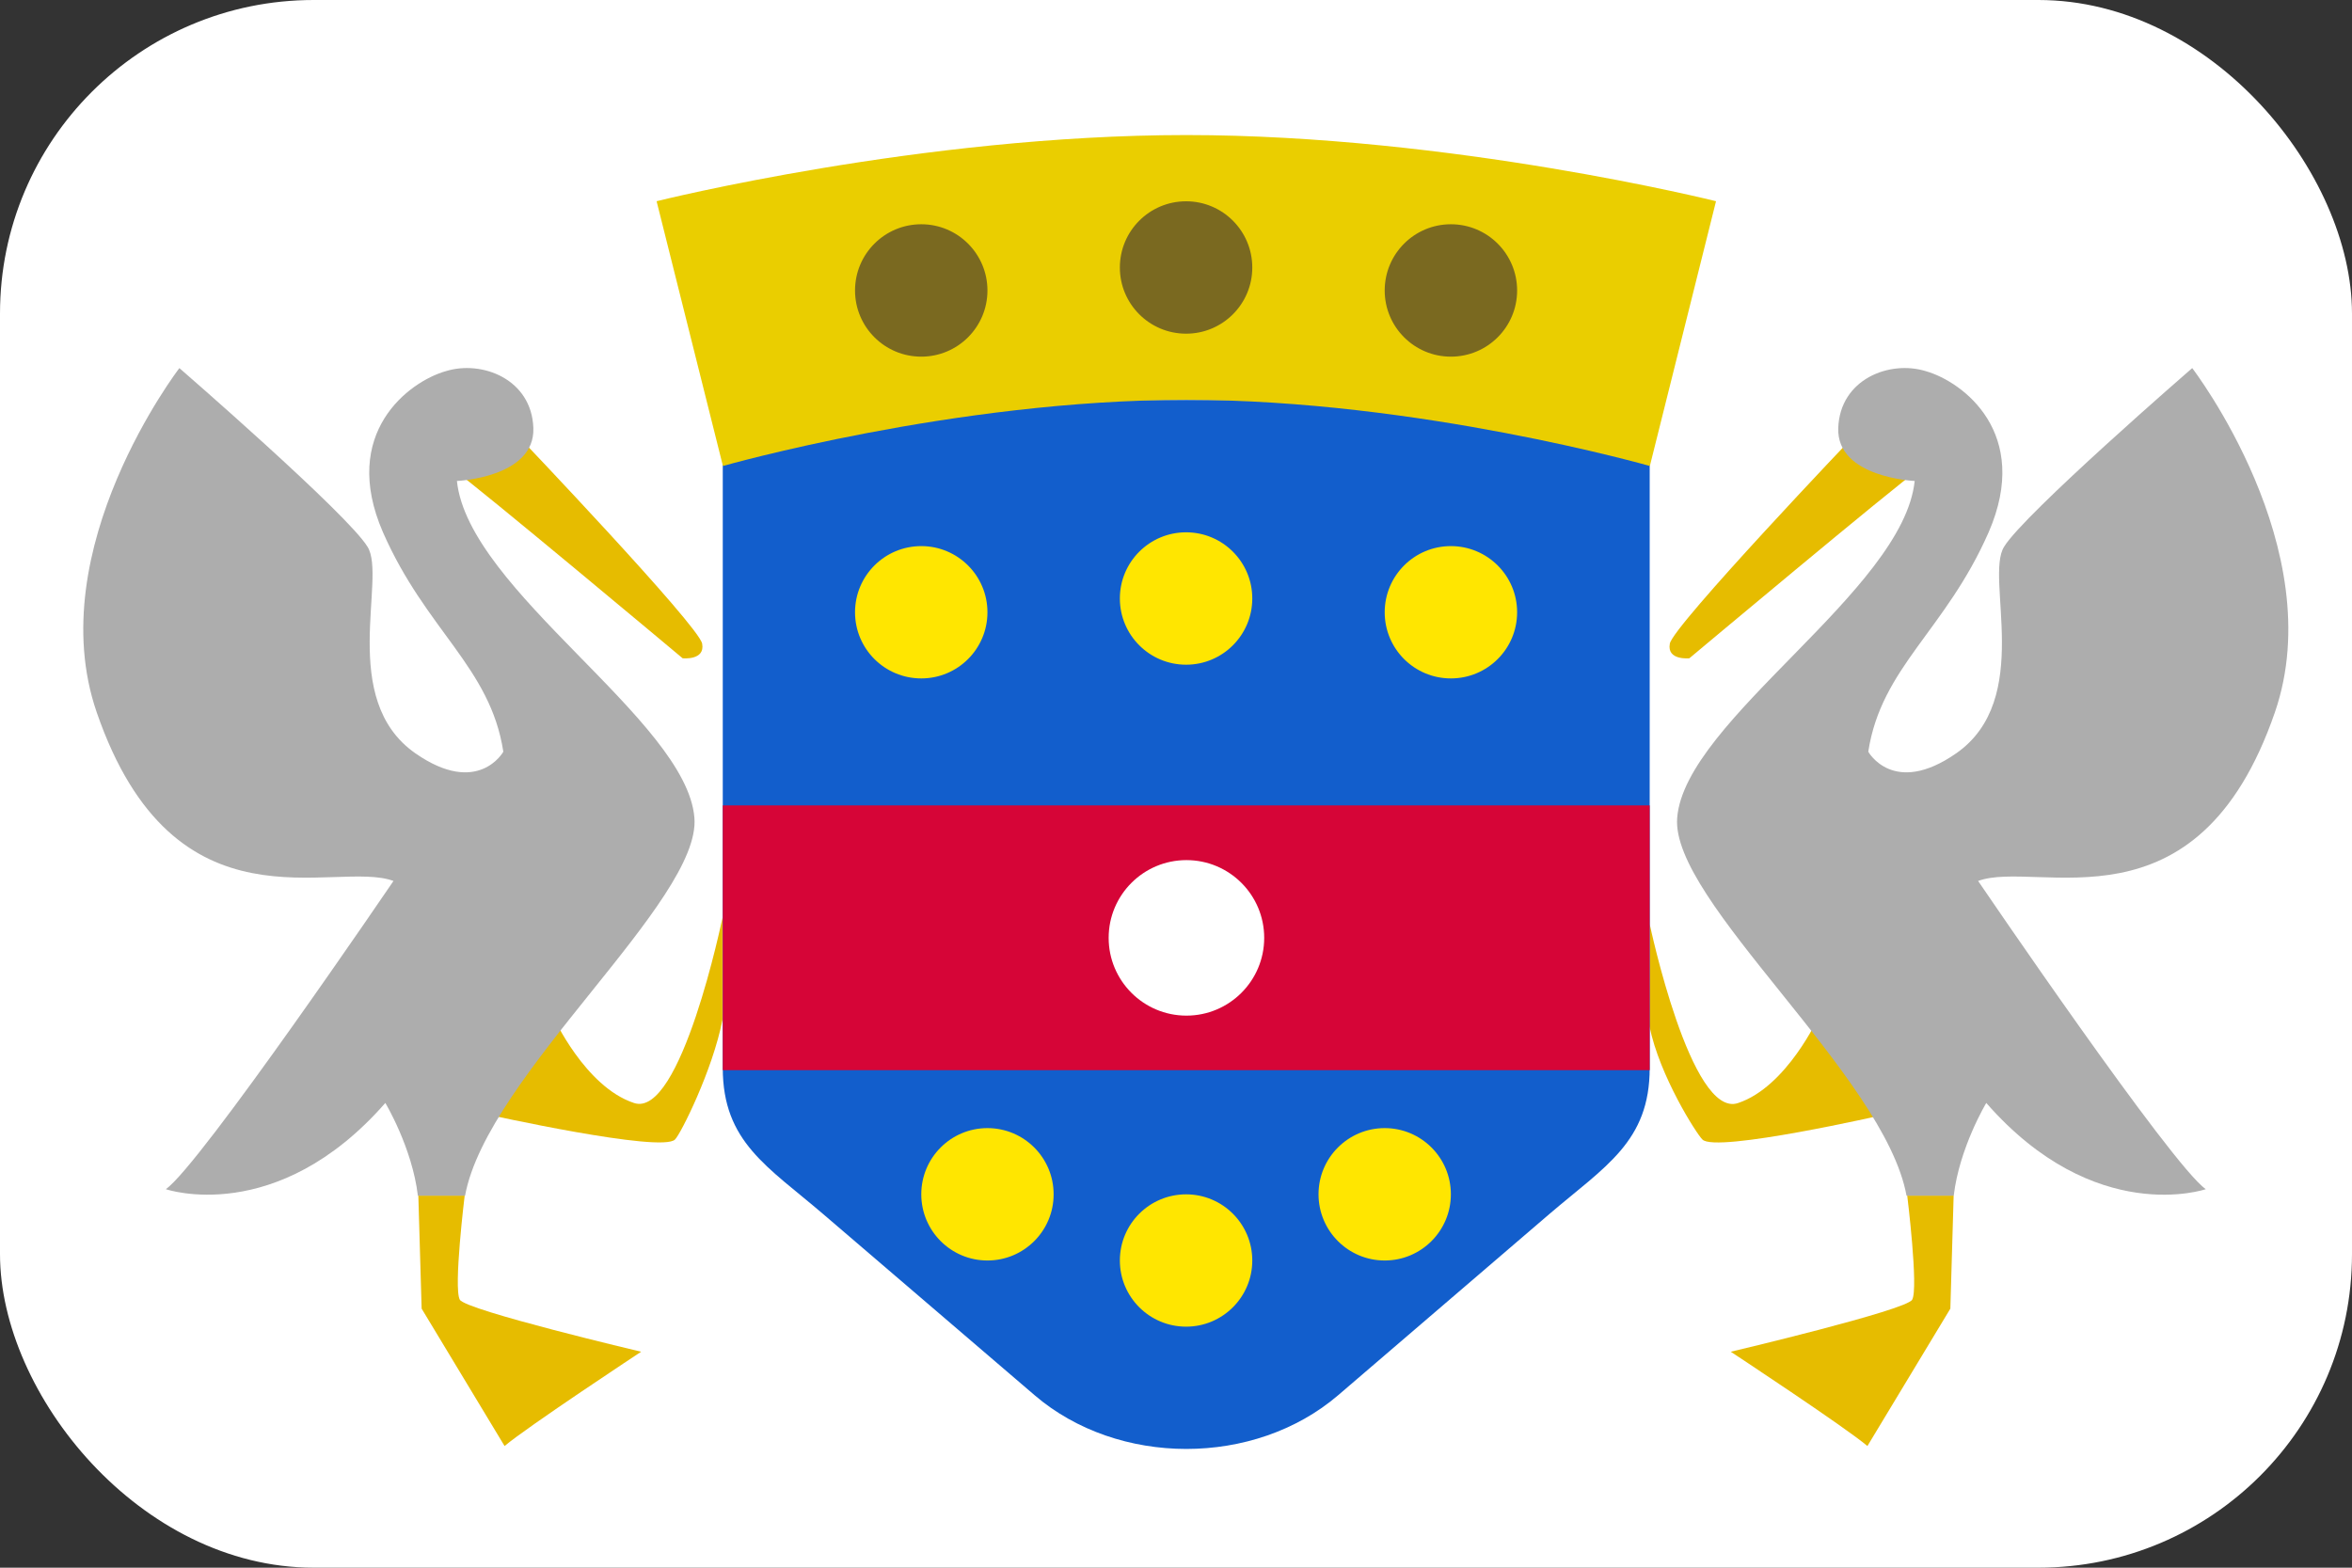 <svg width="30" height="20" viewBox="0 0 30 20" fill="none" xmlns="http://www.w3.org/2000/svg">
<rect x="0" y="0" width="30" height="20" fill="#333333" stroke="none"/>
<g clip-path="url(#clip0_162_16852)">
<path d="M0 0H30V20H0V0Z" fill="white"/>
<path d="M9.216 11.704C9.216 11.704 8.686 14.278 8.085 14.071C7.462 13.864 7.057 12.972 7.057 12.972L6.207 14.216C6.207 14.216 8.444 14.713 8.61 14.537C8.681 14.47 9.091 13.652 9.215 13.01V11.704H9.216ZM5.927 15.253C5.927 15.253 5.782 16.436 5.865 16.581C5.938 16.716 8.178 17.245 8.178 17.245C8.178 17.245 6.716 18.209 6.436 18.448L5.378 16.695L5.336 15.253H5.927ZM6.591 5.545C6.591 5.545 8.914 7.982 8.956 8.211C8.997 8.429 8.707 8.398 8.707 8.398C8.707 8.398 6.082 6.199 5.782 5.991C5.471 5.783 6.591 5.545 6.591 5.545Z" fill="#E6BC00"/>
<path d="M5.828 6.136C5.828 6.136 6.824 6.094 6.803 5.462C6.783 4.839 6.15 4.59 5.683 4.736C5.216 4.87 4.335 5.524 4.884 6.789C5.434 8.044 6.254 8.511 6.42 9.59C6.42 9.59 6.1 10.168 5.299 9.611C4.309 8.921 4.936 7.37 4.688 6.976C4.438 6.561 2.288 4.696 2.288 4.696C2.288 4.696 0.516 7.003 1.233 9.086C2.227 11.969 4.265 10.959 5.019 11.239C5.019 11.239 2.551 14.87 2.115 15.171C2.115 15.171 3.526 15.658 4.915 14.071C4.915 14.071 5.258 14.642 5.33 15.254H5.932C6.212 13.719 8.95 11.489 8.857 10.43C8.753 9.185 5.974 7.536 5.828 6.136Z" fill="#ADADAD"/>
<path d="M21.043 11.793C21.043 11.793 21.568 14.279 22.17 14.072C22.792 13.864 23.197 12.972 23.197 12.972L24.048 14.217C24.048 14.217 21.88 14.714 21.714 14.537C21.643 14.47 21.168 13.729 21.039 13.092L21.043 11.793ZM24.327 15.253C24.327 15.253 24.473 16.436 24.39 16.581C24.317 16.716 22.076 17.245 22.076 17.245C22.076 17.245 23.539 18.209 23.819 18.448L24.877 16.695L24.919 15.253H24.327ZM23.663 5.545C23.663 5.545 21.34 7.982 21.299 8.211C21.257 8.429 21.548 8.398 21.548 8.398C21.548 8.398 24.172 6.199 24.473 5.991C24.774 5.783 23.663 5.545 23.663 5.545Z" fill="#E6BC00"/>
<path d="M9.219 5.102H21.042V13.625C21.042 14.566 20.475 14.878 19.759 15.491L17.068 17.8C15.999 18.715 14.261 18.712 13.197 17.8L10.501 15.49C9.793 14.883 9.219 14.569 9.219 13.625V5.102Z" fill="#125ECC"/>
<path d="M11.751 8.655C11.284 8.655 10.906 8.278 10.906 7.811C10.906 7.345 11.284 6.967 11.751 6.967C12.217 6.967 12.595 7.345 12.595 7.811C12.595 8.278 12.217 8.655 11.751 8.655ZM15.129 8.48C14.662 8.48 14.284 8.102 14.284 7.635C14.284 7.169 14.662 6.791 15.129 6.791C15.595 6.791 15.973 7.169 15.973 7.635C15.973 8.102 15.595 8.48 15.129 8.48ZM18.506 8.655C18.04 8.655 17.662 8.278 17.662 7.811C17.662 7.345 18.04 6.967 18.506 6.967C18.973 6.967 19.351 7.345 19.351 7.811C19.351 8.278 18.973 8.655 18.506 8.655ZM12.595 16.081C12.129 16.081 11.751 15.703 11.751 15.236C11.751 14.77 12.129 14.392 12.595 14.392C13.061 14.392 13.439 14.77 13.439 15.236C13.44 15.703 13.061 16.081 12.595 16.081ZM15.129 16.925C14.662 16.925 14.284 16.547 14.284 16.081C14.284 15.615 14.662 15.237 15.129 15.237C15.595 15.237 15.973 15.615 15.973 16.081C15.973 16.547 15.595 16.925 15.129 16.925ZM17.662 16.081C17.196 16.081 16.818 15.703 16.818 15.236C16.818 14.77 17.196 14.392 17.662 14.392C18.128 14.392 18.506 14.77 18.506 15.236C18.506 15.703 18.128 16.081 17.662 16.081Z" fill="#FFE600"/>
<path d="M9.219 10.275H21.042V13.653H9.219V10.275Z" fill="#D60537"/>
<path d="M8.375 2.567C8.375 2.567 11.753 1.723 15.131 1.723C18.51 1.723 21.888 2.567 21.888 2.567L21.044 5.945C21.044 5.945 18.087 5.101 15.132 5.101C12.177 5.101 9.221 5.945 9.221 5.945L8.375 2.567Z" fill="#EACE00"/>
<path d="M15.129 4.257C14.662 4.257 14.284 3.879 14.284 3.413C14.284 2.946 14.662 2.568 15.129 2.568C15.595 2.568 15.973 2.946 15.973 3.413C15.973 3.879 15.595 4.257 15.129 4.257ZM18.506 4.55C18.04 4.55 17.662 4.172 17.662 3.706C17.662 3.239 18.04 2.861 18.506 2.861C18.973 2.861 19.351 3.239 19.351 3.706C19.351 4.172 18.973 4.55 18.506 4.55ZM11.751 4.55C11.284 4.55 10.906 4.172 10.906 3.706C10.906 3.239 11.284 2.861 11.751 2.861C12.217 2.861 12.595 3.239 12.595 3.706C12.595 4.172 12.217 4.55 11.751 4.55Z" fill="#7A6920"/>
<path d="M21.393 10.43C21.3 11.489 24.038 13.719 24.318 15.254H24.92C24.992 14.642 25.335 14.071 25.335 14.071C26.724 15.659 28.135 15.171 28.135 15.171C27.699 14.87 25.231 11.239 25.231 11.239C25.985 10.959 28.024 11.969 29.017 9.086C29.734 7.003 27.962 4.696 27.962 4.696C27.962 4.696 25.811 6.561 25.562 6.976C25.314 7.371 25.941 8.922 24.951 9.611C24.15 10.168 23.83 9.59 23.83 9.59C23.996 8.511 24.816 8.044 25.366 6.789C25.915 5.524 25.034 4.87 24.567 4.736C24.1 4.59 23.468 4.839 23.447 5.462C23.426 6.094 24.422 6.136 24.422 6.136C24.276 7.536 21.497 9.185 21.393 10.43Z" fill="#ADADAD"/>
<path d="M15.133 12.957C15.681 12.957 16.125 12.512 16.125 11.965C16.125 11.417 15.681 10.973 15.133 10.973C14.585 10.973 14.141 11.417 14.141 11.965C14.141 12.512 14.585 12.957 15.133 12.957Z" fill="white"/>
</g>
<defs>
<clipPath id="clip0_162_16852">
<rect width="30" height="20" rx="4" fill="white"/>
</clipPath>
</defs>
</svg>
